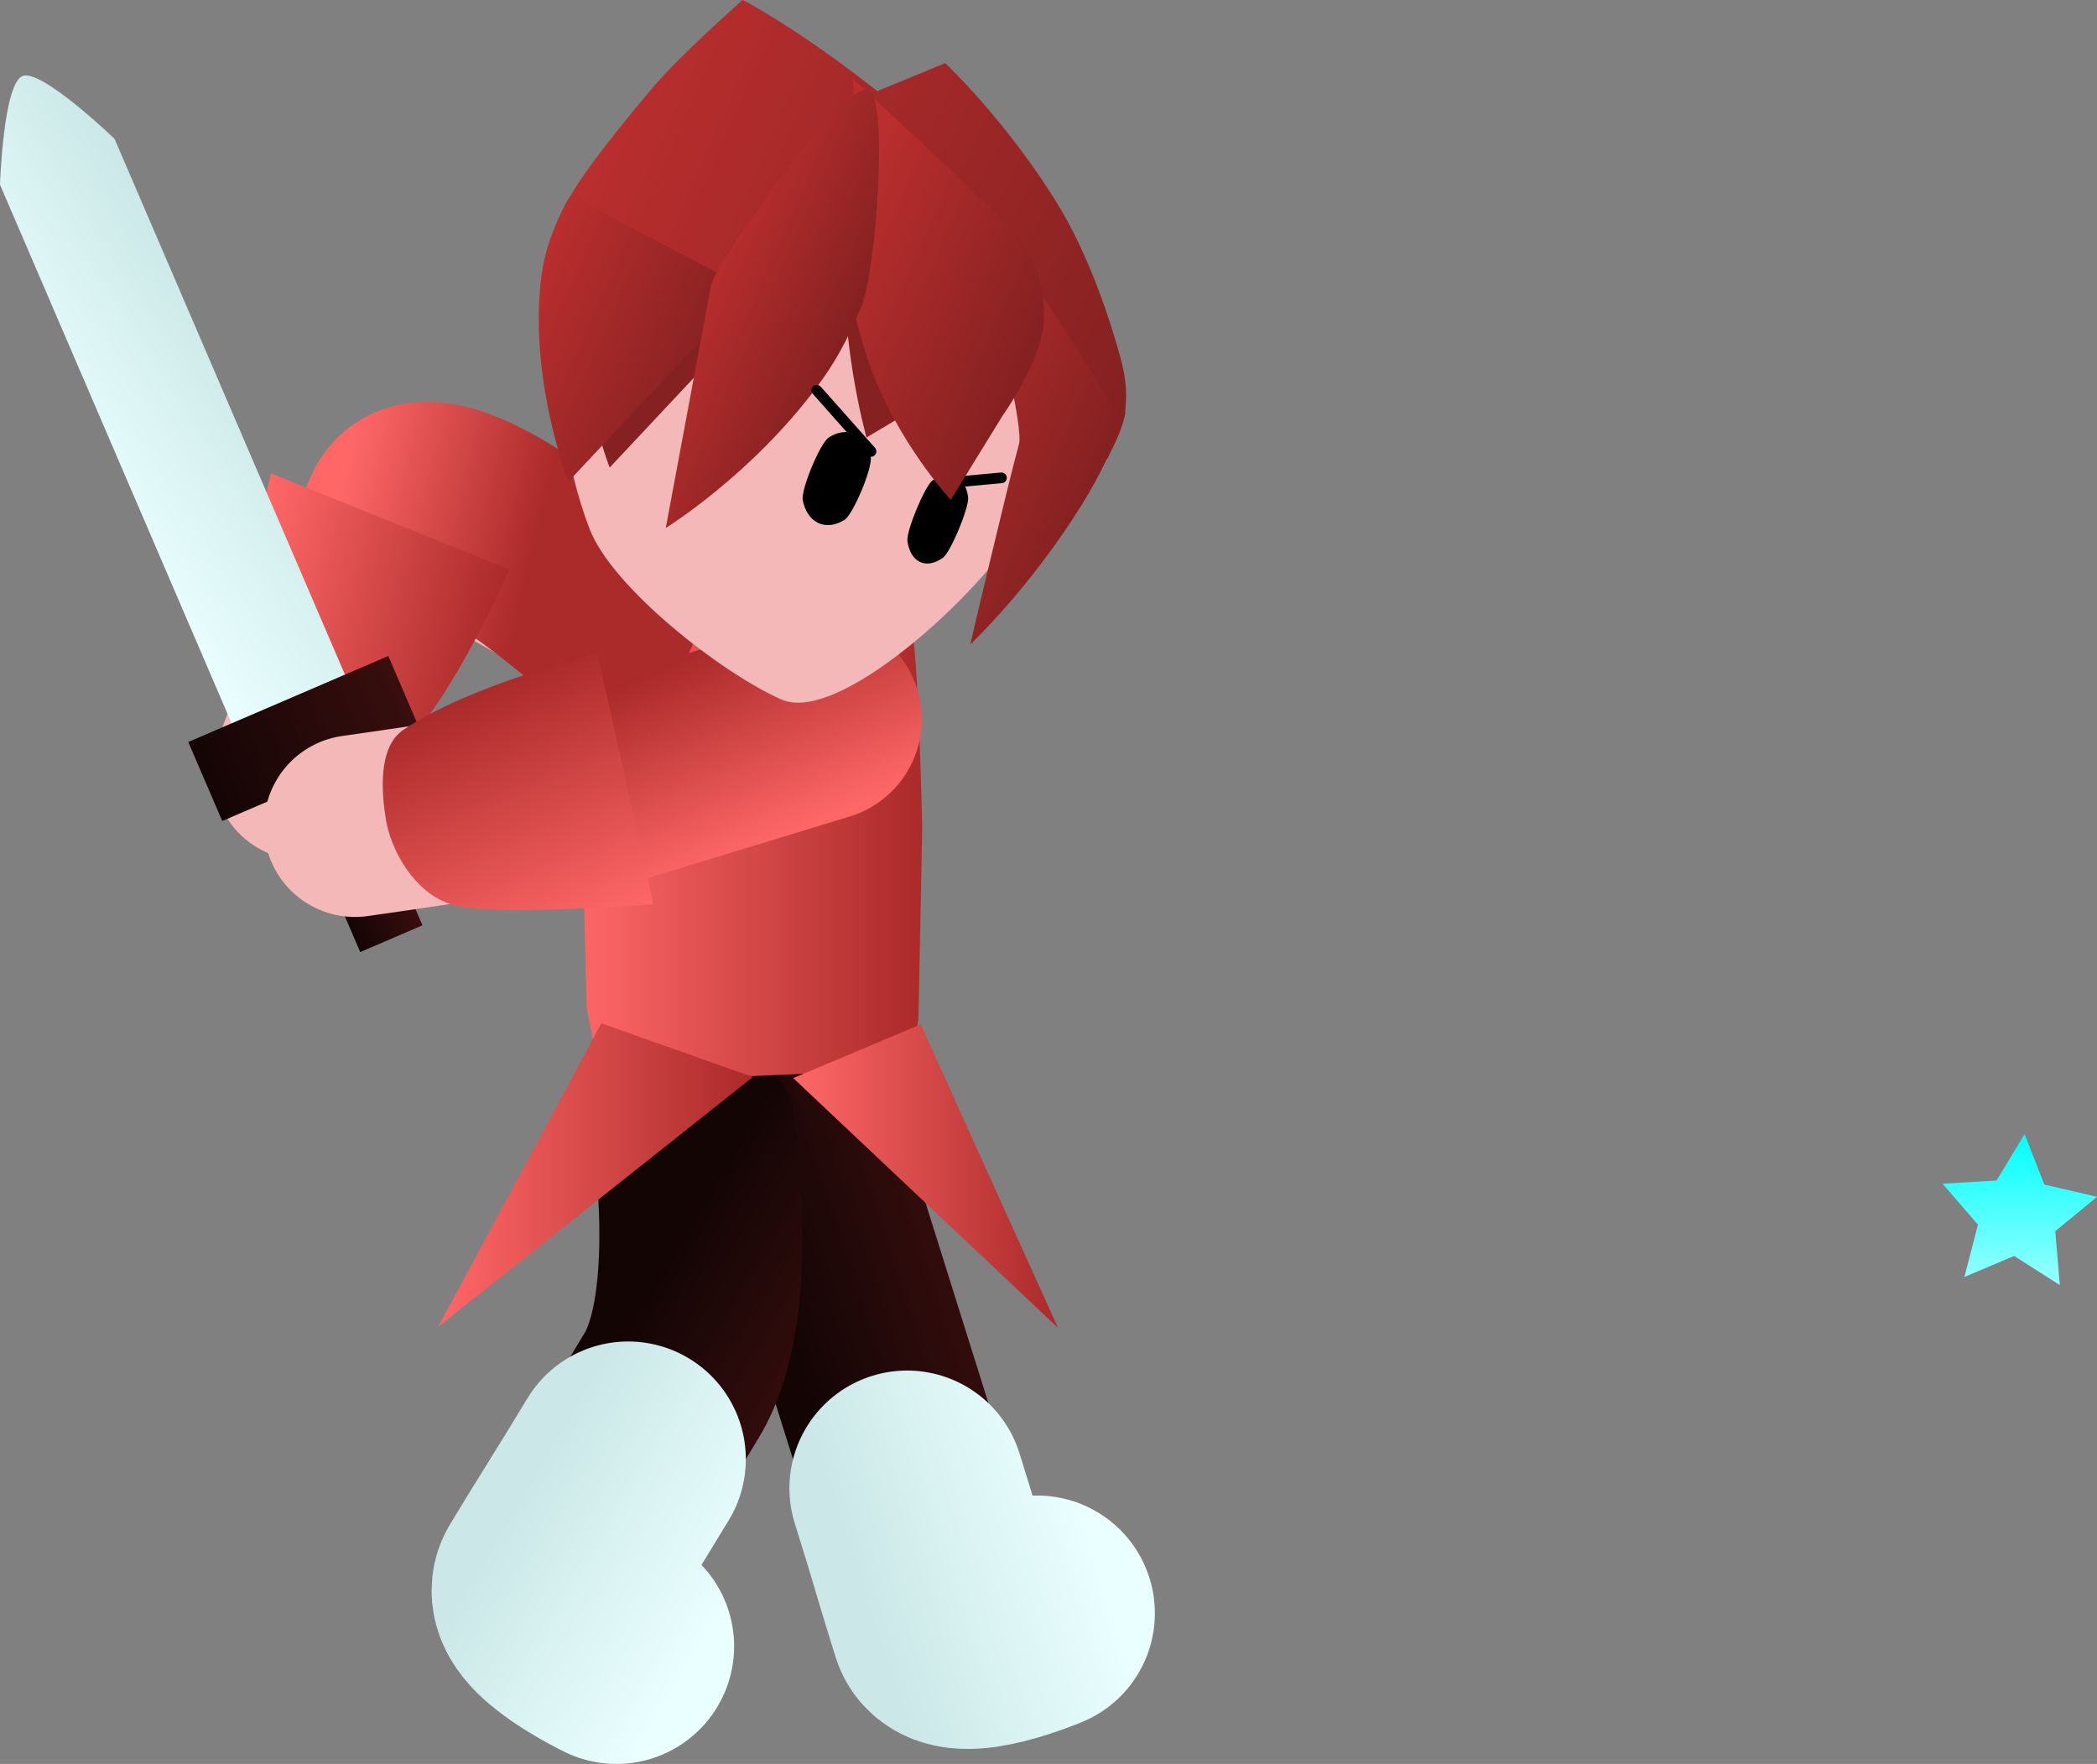 <svg version="1.1" xmlns="http://www.w3.org/2000/svg" xmlns:xlink="http://www.w3.org/1999/xlink" width="98.006" height="82.441" viewBox="0,0,98.006,82.441"><rect x="0" y="0" width="98.006" height="82.441" fill="#808080" stroke="none"/><defs><linearGradient x1="243.929" y1="205.632" x2="252.968" y2="202.706" gradientUnits="userSpaceOnUse" id="color-1"><stop offset="0" stop-color="#140505"/><stop offset="1" stop-color="#390e0e"/></linearGradient><linearGradient x1="245.9" y1="213.759" x2="256.365" y2="210.371" gradientUnits="userSpaceOnUse" id="color-2"><stop offset="0" stop-color="#cbe7e7"/><stop offset="1" stop-color="#eaffff"/></linearGradient><linearGradient x1="234.86" y1="202.182" x2="243.034" y2="207.023" gradientUnits="userSpaceOnUse" id="color-3"><stop offset="0" stop-color="#140505"/><stop offset="1" stop-color="#390e0e"/></linearGradient><linearGradient x1="230.037" y1="209.308" x2="239.502" y2="214.914" gradientUnits="userSpaceOnUse" id="color-4"><stop offset="0" stop-color="#cbe7e7"/><stop offset="1" stop-color="#eaffff"/></linearGradient><linearGradient x1="232.728" y1="178.978" x2="248.847" y2="178.978" gradientUnits="userSpaceOnUse" id="color-5"><stop offset="0" stop-color="#ff6767"/><stop offset="1" stop-color="#ab2a2a"/></linearGradient><linearGradient x1="226.221" y1="194.469" x2="240.93" y2="194.469" gradientUnits="userSpaceOnUse" id="color-6"><stop offset="0" stop-color="#ff6767"/><stop offset="1" stop-color="#ab2a2a"/></linearGradient><linearGradient x1="242.819" y1="194.519" x2="255.192" y2="194.519" gradientUnits="userSpaceOnUse" id="color-7"><stop offset="0" stop-color="#ff6767"/><stop offset="1" stop-color="#ab2a2a"/></linearGradient><linearGradient x1="223.302" y1="155.307" x2="232.553" y2="157.468" gradientUnits="userSpaceOnUse" id="color-8"><stop offset="0" stop-color="#ff6767"/><stop offset="1" stop-color="#ab2a2a"/></linearGradient><linearGradient x1="217.012" y1="167.649" x2="228.564" y2="170.348" gradientUnits="userSpaceOnUse" id="color-9"><stop offset="0" stop-color="#ff6767"/><stop offset="1" stop-color="#ab2a2a"/></linearGradient><linearGradient x1="220.921" y1="180.222" x2="223.85" y2="178.952" gradientUnits="userSpaceOnUse" id="color-10"><stop offset="0" stop-color="#140505"/><stop offset="1" stop-color="#390e0e"/></linearGradient><linearGradient x1="208.587" y1="161.07" x2="217.198" y2="155.544" gradientUnits="userSpaceOnUse" id="color-11"><stop offset="0" stop-color="#eaffff"/><stop offset="1" stop-color="#cbe7e7"/></linearGradient><linearGradient x1="215.339" y1="176.094" x2="224.686" y2="172.04" gradientUnits="userSpaceOnUse" id="color-12"><stop offset="0" stop-color="#140505"/><stop offset="1" stop-color="#390e0e"/></linearGradient><linearGradient x1="243.787" y1="178.081" x2="240.014" y2="169.363" gradientUnits="userSpaceOnUse" id="color-13"><stop offset="0" stop-color="#ff6767"/><stop offset="1" stop-color="#ab2a2a"/></linearGradient><linearGradient x1="232.699" y1="183.354" x2="227.789" y2="172.01" gradientUnits="userSpaceOnUse" id="color-14"><stop offset="0" stop-color="#ff6767"/><stop offset="1" stop-color="#ab2a2a"/></linearGradient><linearGradient x1="232.766" y1="154.721" x2="253.507" y2="163.915" gradientUnits="userSpaceOnUse" id="color-15"><stop offset="0" stop-color="#ffd499"/><stop offset="1" stop-color="#ffd599"/></linearGradient><linearGradient x1="235.023" y1="143.923" x2="260.155" y2="155.063" gradientUnits="userSpaceOnUse" id="color-16"><stop offset="0" stop-color="#ba2e2e"/><stop offset="1" stop-color="#852121"/></linearGradient><linearGradient x1="234.361" y1="144.209" x2="259.941" y2="155.547" gradientUnits="userSpaceOnUse" id="color-17"><stop offset="0" stop-color="#ba2e2e"/><stop offset="1" stop-color="#852121"/></linearGradient><linearGradient x1="229.902" y1="154.143" x2="238.56" y2="157.981" gradientUnits="userSpaceOnUse" id="color-18"><stop offset="0" stop-color="#ba2e2e"/><stop offset="1" stop-color="#852121"/></linearGradient><linearGradient x1="247.173" y1="157.689" x2="257.018" y2="162.052" gradientUnits="userSpaceOnUse" id="color-19"><stop offset="0" stop-color="#ba2e2e"/><stop offset="1" stop-color="#852121"/></linearGradient><linearGradient x1="243.884" y1="152.918" x2="253.507" y2="157.183" gradientUnits="userSpaceOnUse" id="color-20"><stop offset="0" stop-color="#ba2e2e"/><stop offset="1" stop-color="#852121"/></linearGradient><linearGradient x1="238.244" y1="153.384" x2="244.918" y2="156.342" gradientUnits="userSpaceOnUse" id="color-21"><stop offset="0" stop-color="#ba2e2e"/><stop offset="1" stop-color="#852121"/></linearGradient><linearGradient x1="300.142" y1="192.559" x2="300.142" y2="199.612" gradientUnits="userSpaceOnUse" id="color-22"><stop offset="0" stop-color="#00ffff"/><stop offset="1" stop-color="#99ffff"/></linearGradient></defs><g transform="translate(-205.745,-139.552)"><g data-paper-data="{&quot;isPaintingLayer&quot;:true}" fill-rule="nonzero" stroke-linejoin="miter" stroke-miterlimit="10" stroke-dasharray="" stroke-dashoffset="0" style="mix-blend-mode: normal"><g fill="none" stroke-linecap="round"><path d="M253.974,215.365c0,0 -3.357,1.408 -3.688,0.354c-0.815,-2.597 -2.358,-7.513 -3.267,-10.408c-1.293,-4.121 -3.904,-12.44 -3.904,-12.44" stroke="url(#color-1)" stroke-width="9.5"/><path d="M254.219,214.948c0,0 -3.801,1.594 -4.175,0.401c-0.923,-2.94 -0.876,-2.966 -1.905,-6.243" stroke="url(#color-2)" stroke-width="11"/></g><g fill="none" stroke-linecap="round"><path d="M234.208,216.154c0,0 -3.277,-1.586 -2.706,-2.531c1.408,-2.329 4.073,-6.739 5.643,-9.336c2.234,-3.696 1.047,-11.743 1.047,-11.743" stroke="url(#color-3)" stroke-width="9.5"/><path d="M234.555,216.492c0,0 -3.71,-1.795 -3.063,-2.865c1.594,-2.637 1.833,-2.939 3.61,-5.879" stroke="url(#color-4)" stroke-width="11"/></g><g stroke-width="0" stroke-linecap="butt"><path d="M233.378,168.724c0.378,-1.147 2.774,-0.335 2.774,-0.335h9.352c0,0 2.456,-0.711 2.809,0.335c0.353,1.046 0.533,9.556 0.533,9.556l-0.178,8.885l-0.356,2.347l-7.503,0.335l-7.112,-0.503l-0.533,-2.682l-0.213,-8.55c0,0 -0.72,-5.904 0.427,-9.388z" fill="url(#color-5)" stroke="#001966"/><path d="M226.221,201.561l7.628,-14.183l7.081,2.51z" fill="url(#color-6)" stroke="none"/><path d="M242.819,189.938l5.956,-2.51l6.417,14.183z" data-paper-data="{&quot;index&quot;:null}" fill="url(#color-7)" stroke="none"/></g><g><path d="M219.944,175.513c0,0 2.508,-6.829 4.01,-10.158c1.541,-3.416 9.836,2.886 9.836,2.886" fill="none" stroke="#f5b8b8" stroke-width="8.5" stroke-linecap="round"/><path d="M223.387,166.619c0.255,-0.778 0.106,-0.268 1.23,-2.879c1.196,-2.777 9.11,4.13 9.11,4.13" fill="none" stroke="url(#color-8)" stroke-width="9.5" stroke-linecap="round"/><path d="M216.851,170.955c-0.265,-1.934 1.562,-9.278 1.562,-9.278l11.128,4.492c0,0 -2.383,5.602 -4.999,8.361c-0.984,1.038 -3.041,0.55 -4.355,0.091c-1.152,-0.403 -3.071,-1.732 -3.336,-3.666z" fill="url(#color-9)" stroke="none" stroke-width="0" stroke-linecap="butt"/></g><g stroke="none" stroke-linecap="butt"><path d="M222.581,184.049l-3.299,-7.672l2.909,-1.251l3.299,7.672z" fill="url(#color-10)" stroke-width="0"/><path d="M216.769,173.82l-11.024,-25.637c0,0 0.151,-4.691 1.046,-5.076c0.869,-0.374 4.308,2.934 4.308,2.934l10.966,25.502z" fill="url(#color-11)" stroke-width="0.5"/><path d="M216.132,177.923l-1.588,-3.693l9.349,-4.02l1.588,3.693z" fill="url(#color-12)" stroke-width="0"/></g><g data-paper-data="{&quot;index&quot;:null}"><path d="M244.006,173.093c0,0 -7.589,2.578 -10.437,3.253c-2.4,0.568 -11.234,1.811 -11.234,1.811" fill="none" stroke="#f5b8b8" stroke-width="8.5" stroke-linecap="round"/><path d="M244.076,173.166c0,0 -8.363,2.555 -10.35,3.156c-1.921,0.581 -2.465,0.502 -3.277,0.677" fill="none" stroke="url(#color-13)" stroke-width="9.5" stroke-linecap="round"/><path d="M226.868,181.831c-1.865,-0.577 -2.862,-2.688 -3.071,-3.89c-0.238,-1.371 -0.384,-3.48 0.801,-4.281c3.149,-2.13 9.065,-3.566 9.065,-3.566l2.614,11.712c0,0 -7.544,0.603 -9.409,0.026z" fill="url(#color-14)" stroke="none" stroke-width="0" stroke-linecap="butt"/></g><g><path d="M247.761,148.884c2.861,1.268 4.935,3.587 5.975,6.307c1.04,2.721 1.046,5.845 -0.23,8.723c-1.13,2.549 -8.384,9.596 -11.246,8.328c-2.862,-1.268 -7.922,-5.256 -8.962,-7.976c-1.04,-2.721 -1.809,-6.667 -0.533,-9.545c1.276,-2.878 3.594,-4.972 6.309,-6.029c2.714,-1.057 5.825,-1.077 8.686,0.191z" fill="#f5b8b8" stroke="url(#color-15)" stroke-width="0" stroke-linecap="butt"/><path d="M246.439,160.912c0.094,0.492 -0.814,2.675 -1.22,2.933c-0.407,0.258 -0.849,0.328 -1.231,0.149c-0.382,-0.179 -0.63,-0.574 -0.725,-1.067c-0.094,-0.492 0.814,-2.675 1.22,-2.933c0.407,-0.258 0.849,-0.328 1.231,-0.149c0.382,0.179 0.63,0.574 0.725,1.067z" data-paper-data="{&quot;index&quot;:null}" fill="#000000" stroke="none" stroke-width="1.301" stroke-linecap="butt"/><path d="M250.991,162.784c0.062,0.462 -0.813,2.572 -1.176,2.834c-0.364,0.263 -0.75,0.349 -1.074,0.197c-0.324,-0.152 -0.524,-0.515 -0.586,-0.978c-0.062,-0.462 0.813,-2.572 1.176,-2.834c0.364,-0.263 0.75,-0.349 1.074,-0.197c0.324,0.152 0.524,0.515 0.586,0.978z" data-paper-data="{&quot;index&quot;:null}" fill="#000000" stroke="none" stroke-width="1.301" stroke-linecap="butt"/><path d="M234.021,148.581c0.689,-1.402 0.828,-0.261 0.828,-0.261l7.817,4.093l-8.428,8.993c0,0 -1.763,-4.52 -1.313,-9.167c0.122,-1.263 0.408,-2.255 1.096,-3.658z" data-paper-data="{&quot;index&quot;:null}" fill="#852121" stroke="none" stroke-width="0" stroke-linecap="butt"/><path d="M257.564,160.809c-0.904,1.601 -2.002,-0.15 -2.002,-0.15c0,0 -1.118,-2.622 -3.118,-4.075c-1.977,-1.436 -4.825,-1.698 -6.677,-2.578c-3.958,-1.88 -13.298,-4.32 -13.298,-4.32l17.454,-7.184c0,0 2.91,2.743 5.284,6.645c1.284,2.11 2.25,4.764 2.882,7.038c0.489,1.761 0.379,3.023 -0.525,4.624z" fill="url(#color-16)" stroke="none" stroke-width="0" stroke-linecap="butt"/><path d="M257.527,160.935c-0.141,0.317 -1.211,0.362 -1.211,0.362c0,0 -1.092,-0.524 -2.212,-1.062c-1.529,-0.734 0.997,-3.213 -3.432,-5.339c-1.781,-0.855 -6.111,-0.949 -8.636,-1.684c-5.749,-1.673 -10.065,-3.605 -10.065,-3.605c0,0 0.305,-0.779 0.959,-1.731c0.936,-1.362 2.414,-3.154 3.272,-4.172c1.361,-1.614 4.25,-4.153 4.25,-4.153c0,0 4.279,2.156 10.236,7.62c4.062,3.725 7.345,8.051 7.638,11.295c0.076,0.837 -0.524,1.849 -0.799,2.469z" fill="url(#color-17)" stroke="none" stroke-width="0" stroke-linecap="butt"/><path d="M232.094,149.233c0.689,-1.402 0.828,-0.261 0.828,-0.261l7.817,4.093l-8.428,8.993c0,0 -1.763,-4.52 -1.313,-9.167c0.122,-1.263 0.408,-2.255 1.096,-3.658z" data-paper-data="{&quot;index&quot;:null}" fill="url(#color-18)" stroke="none" stroke-width="0" stroke-linecap="butt"/><path d="M256.297,163.152c-2.426,3.908 -5.207,6.52 -5.207,6.52c0,0 1.763,-7.513 2.281,-9.373c0.195,-0.7 -0.951,-5.483 -0.951,-5.483c0,0 -2.513,-6.007 -1.168,-5.564c1.04,0.342 6.795,9.769 6.795,9.769c0,0 0.644,-0.824 0.017,0.654c-0.626,1.478 -1.108,2.415 -1.768,3.477z" data-paper-data="{&quot;index&quot;:null}" fill="url(#color-19)" stroke="none" stroke-width="0" stroke-linecap="butt"/><path d="M246.526,147.429c0.69,-1.046 0.777,0.128 0.777,0.128l7.081,7.588l-8.142,4.855c0,0 -1.461,-5.209 -0.869,-9.52c0.161,-1.171 0.463,-2.005 1.153,-3.051z" fill="#852121" stroke="none" stroke-width="0" stroke-linecap="butt"/><path d="M249.588,162.159l2.96,-0.275" fill="none" stroke="#000000" stroke-width="0.5" stroke-linecap="round"/><path d="M245.607,143.237c0,0 6.233,5.749 7.553,7.183c0.373,0.405 1.606,2.192 1.338,4.456c-0.204,1.719 -1.894,4.103 -1.894,4.103l-2.423,3.933c0,0 -2.533,-2.711 -3.824,-6.409c-1.107,-3.172 -1.73,-7.495 -0.574,-9.475z" fill="url(#color-20)" stroke="none" stroke-width="0" stroke-linecap="butt"/><path d="M243.933,157.623c-3.074,4.136 -7.072,6.605 -7.072,6.605c0,0 1.704,-9.135 2.12,-11.364c0.173,-0.929 6.185,-9.51 7.34,-9.126c0.969,0.323 0.367,8.467 -0.308,10.105c-0.674,1.638 -1.244,2.655 -2.08,3.779z" data-paper-data="{&quot;index&quot;:null}" fill="url(#color-21)" stroke="none" stroke-width="0" stroke-linecap="butt"/><path d="M243.917,157.791l2.536,2.858" data-paper-data="{&quot;index&quot;:null}" fill="none" stroke="#000000" stroke-width="0.5" stroke-linecap="round"/></g><path d="M302.013,199.612l-2.132,-1.363l-2.329,0.984l0.637,-2.447l-1.655,-1.912l2.524,-0.15l1.308,-2.165l0.922,2.354l2.464,0.574l-1.952,1.606z" fill="url(#color-22)" stroke="none" stroke-width="2.576" stroke-linecap="butt"/></g></g></svg><!--rotationCenter:34.255165487297546:40.448430668396554-->